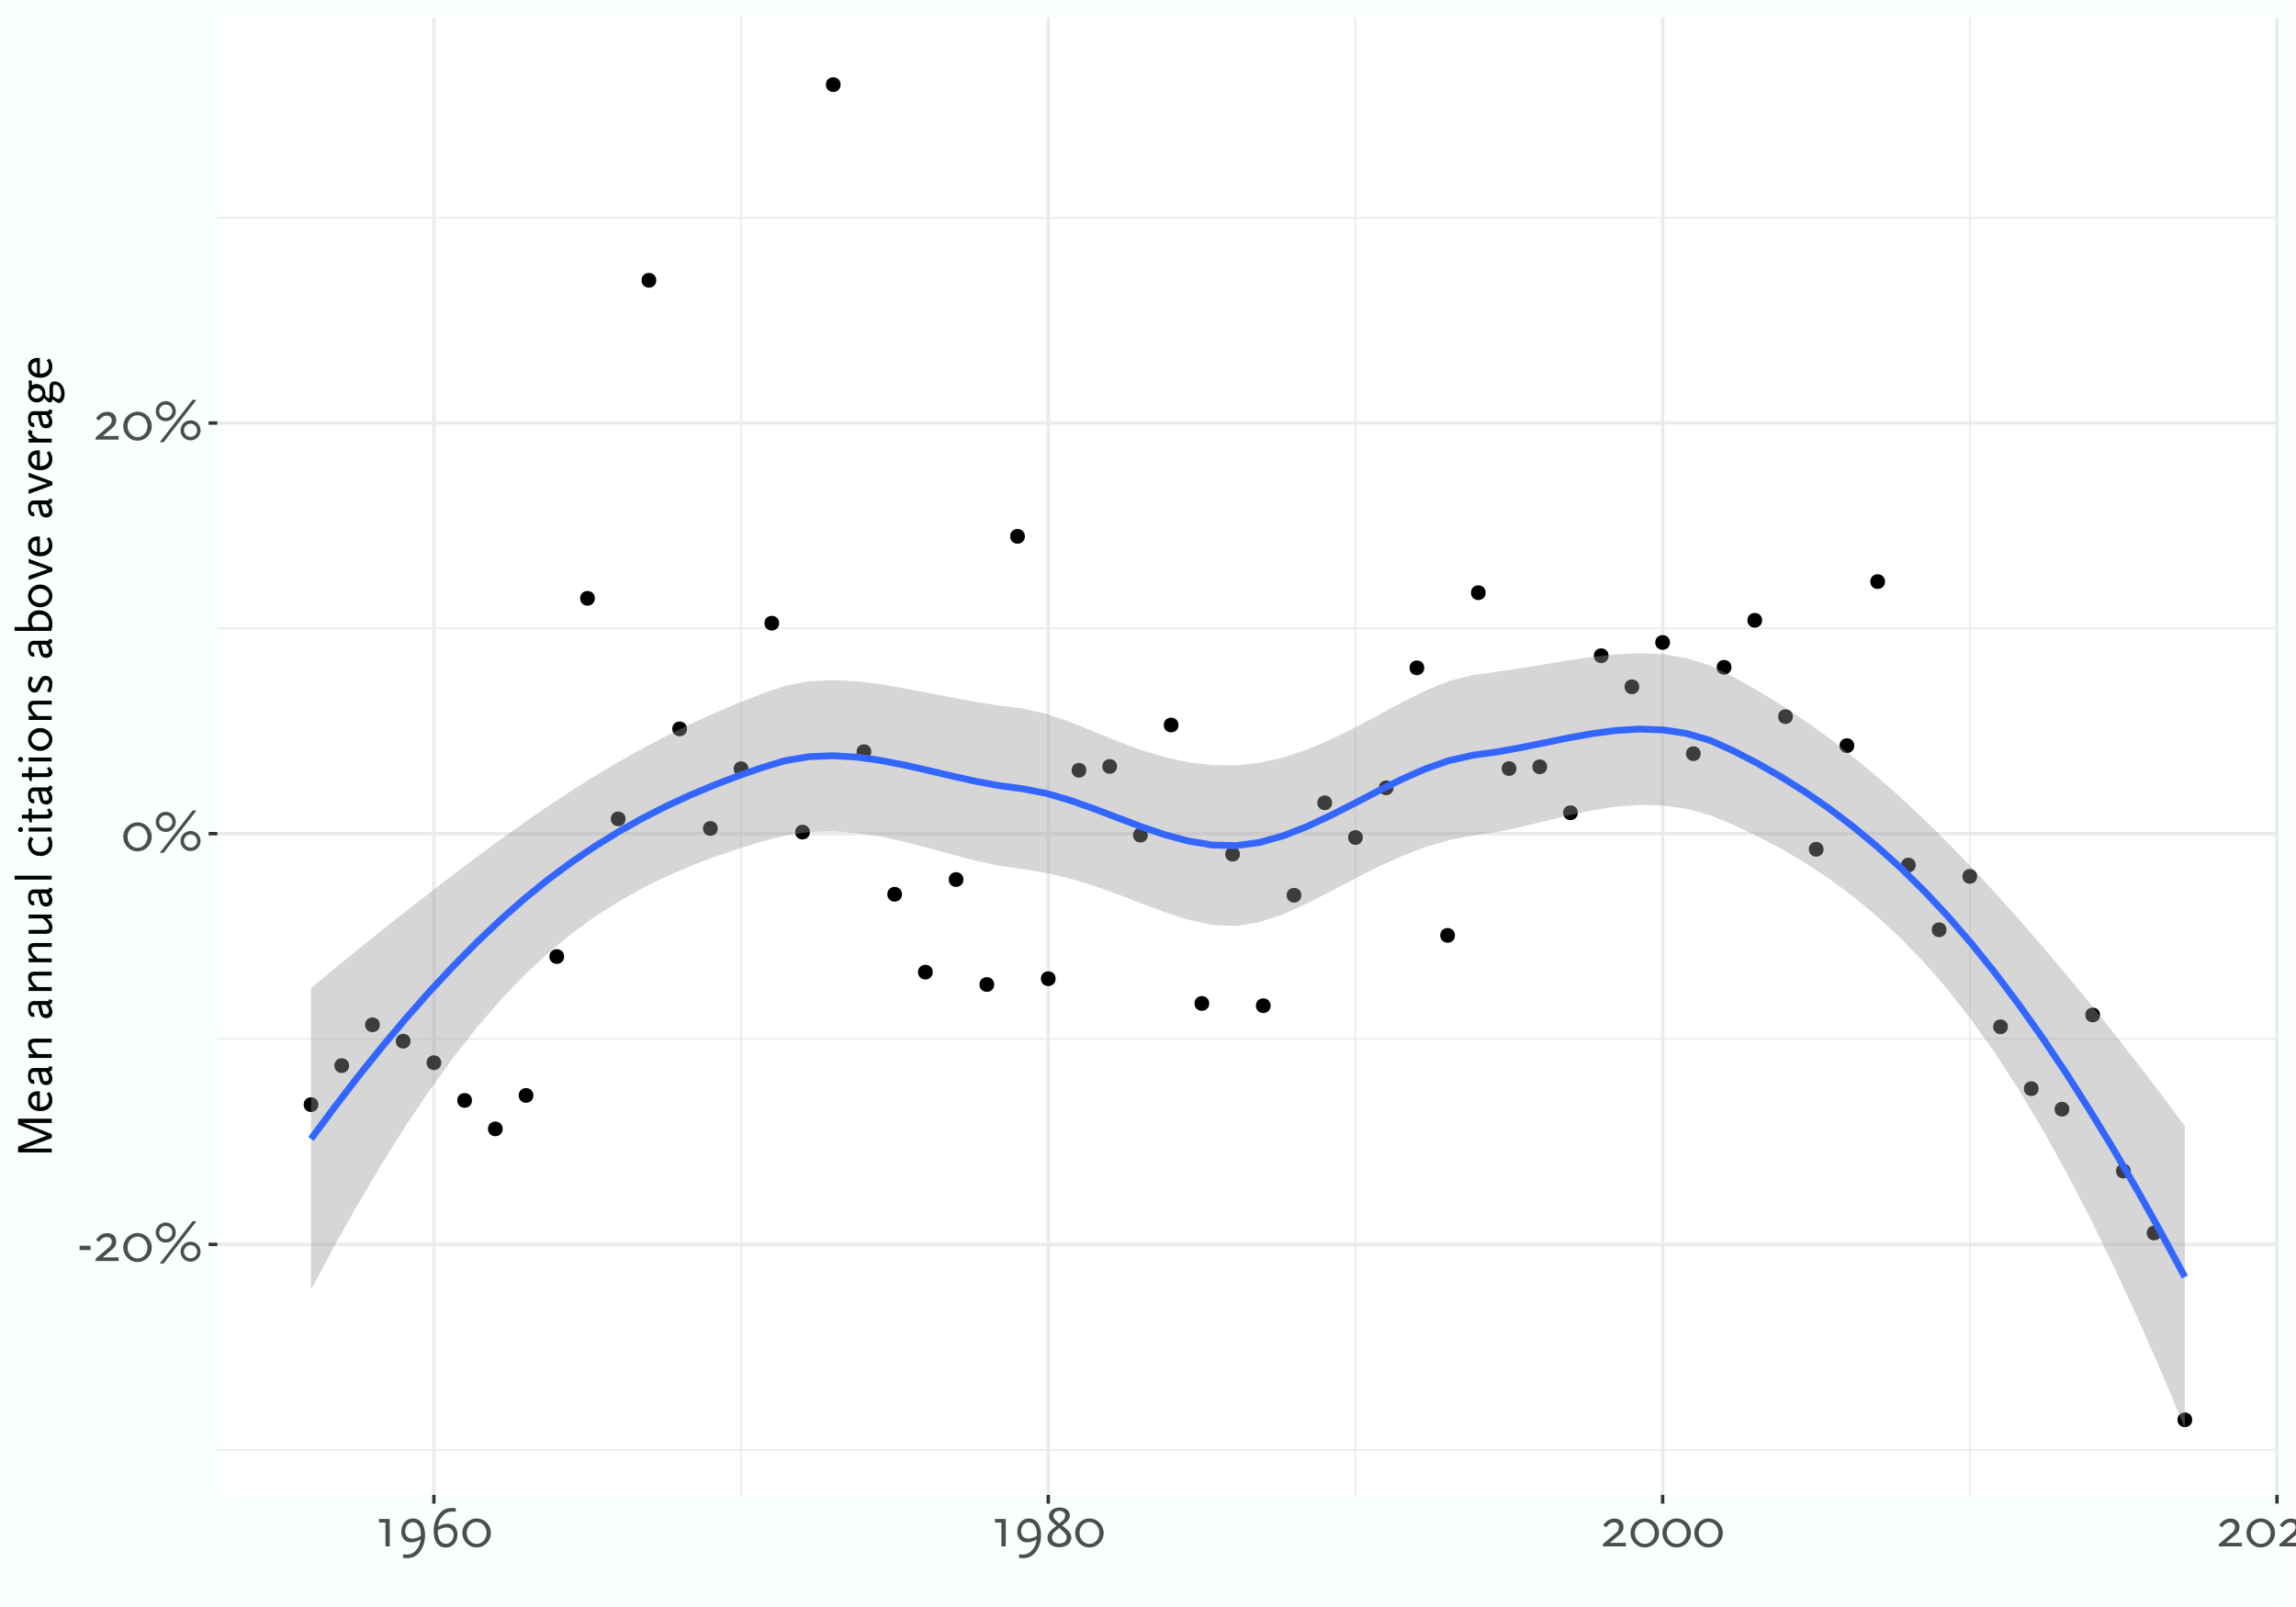 <?xml version="1.0" encoding="UTF-8"?>
<svg xmlns="http://www.w3.org/2000/svg" xmlns:xlink="http://www.w3.org/1999/xlink" width="720" height="504" viewBox="0 0 720 504">
<defs>
<g>
<g id="glyph-0-0">
<path d="M 1.547 0 L 8.266 0 L 8.266 -11.875 L 1.547 -11.875 Z M 2.578 -1.031 L 2.578 -10.859 L 7.234 -10.859 L 7.234 -1.031 Z M 2.578 -1.031 "/>
</g>
<g id="glyph-0-1">
<path d="M 4.188 -3.422 L 4.188 -4.781 L 0.75 -4.781 L 0.75 -3.422 Z M 4.188 -3.422 "/>
</g>
<g id="glyph-0-2">
<path d="M 7.984 0 L 7.984 -1.141 L 3 -1.141 L 5.328 -3.078 C 6.5 -4.062 6.797 -4.406 7.016 -4.953 C 7.156 -5.297 7.234 -5.688 7.234 -6.109 C 7.234 -7.703 6.141 -8.734 4.391 -8.734 C 3.547 -8.734 2.734 -8.453 2.156 -8.016 C 1.75 -7.688 1.672 -7.609 0.859 -6.672 L 1.781 -6 C 2.625 -6.906 2.688 -6.953 3.062 -7.203 C 3.359 -7.391 3.828 -7.531 4.25 -7.531 C 5.188 -7.531 5.828 -6.938 5.828 -6.047 C 5.828 -5.422 5.531 -4.812 4.938 -4.297 L 0.75 -0.688 L 0.75 0 Z M 7.984 0 "/>
</g>
<g id="glyph-0-3">
<path d="M 9.375 -4.219 C 9.375 -6.734 7.375 -8.766 4.906 -8.766 C 2.438 -8.766 0.438 -6.734 0.438 -4.219 C 0.438 -1.703 2.438 0.328 4.906 0.328 C 7.375 0.328 9.375 -1.703 9.375 -4.219 Z M 8.031 -4.219 C 8.031 -2.328 6.625 -0.781 4.906 -0.781 C 3.188 -0.781 1.781 -2.328 1.781 -4.219 C 1.781 -6.125 3.188 -7.656 4.906 -7.656 C 6.625 -7.656 8.031 -6.125 8.031 -4.219 Z M 8.031 -4.219 "/>
</g>
<g id="glyph-0-4">
<path d="M 6.906 -8.906 C 6.906 -10.656 5.516 -12.078 3.766 -12.078 C 2.031 -12.078 0.609 -10.656 0.609 -8.906 C 0.609 -7.156 2.031 -5.766 3.766 -5.766 C 5.516 -5.766 6.906 -7.156 6.906 -8.906 Z M 14.688 -2.922 C 14.688 -4.656 13.266 -6.062 11.531 -6.062 C 9.797 -6.062 8.391 -4.656 8.391 -2.922 C 8.391 -1.188 9.797 0.234 11.531 0.234 C 13.266 0.234 14.688 -1.188 14.688 -2.922 Z M 13.391 -12.453 L 12.156 -12.453 L 1.859 0.797 L 3.094 0.797 Z M 5.828 -8.906 C 5.828 -7.766 4.906 -6.844 3.766 -6.844 C 2.625 -6.844 1.703 -7.766 1.703 -8.906 C 1.703 -10.047 2.625 -10.984 3.766 -10.984 C 4.906 -10.984 5.828 -10.047 5.828 -8.906 Z M 13.594 -2.922 C 13.594 -1.781 12.672 -0.859 11.531 -0.859 C 10.391 -0.859 9.469 -1.781 9.469 -2.922 C 9.469 -4.062 10.391 -4.984 11.531 -4.984 C 12.672 -4.984 13.594 -4.062 13.594 -2.922 Z M 13.594 -2.922 "/>
</g>
<g id="glyph-0-5">
<path d="M 4.656 0 L 4.656 -8.609 L 1.281 -8.609 L 1.281 -7.469 L 3.312 -7.469 L 3.312 0 Z M 4.656 0 "/>
</g>
<g id="glyph-0-6">
<path d="M 8.734 -3.578 C 8.734 -6.797 7.297 -8.766 4.906 -8.766 C 2.828 -8.766 1.281 -7 1.281 -4.594 C 1.281 -2.625 2.531 -1.266 4.344 -1.266 C 4.969 -1.266 5.672 -1.406 6.375 -1.688 C 6.609 -1.781 6.766 -1.859 7.391 -2.156 C 7.094 -0.516 6.828 0.109 6.047 1.047 C 5.484 1.688 4.875 2.156 4.25 2.359 C 3.875 2.484 3.328 2.562 2.766 2.562 C 2.453 2.562 2.266 2.531 1.844 2.484 L 1.844 3.625 C 2.406 3.672 2.625 3.688 2.984 3.688 C 4.734 3.688 6 3.094 7.016 1.797 C 8.141 0.375 8.734 -1.469 8.734 -3.578 Z M 7.422 -4 C 7.422 -3.812 7.422 -3.656 7.391 -3.281 C 6.656 -2.891 6.281 -2.734 5.688 -2.594 C 5.297 -2.484 4.875 -2.438 4.625 -2.438 C 3.359 -2.438 2.484 -3.406 2.484 -4.734 C 2.484 -6.344 3.531 -7.562 4.875 -7.562 C 6.406 -7.562 7.422 -6.141 7.422 -4 Z M 7.422 -4 "/>
</g>
<g id="glyph-0-7">
<path d="M 8.891 -3.781 C 8.891 -5.734 7.656 -7.109 5.828 -7.109 C 5.203 -7.109 4.516 -6.984 3.797 -6.703 C 3.562 -6.609 3.422 -6.531 2.766 -6.234 C 3.094 -7.844 3.359 -8.484 4.141 -9.406 C 4.688 -10.062 5.312 -10.531 5.938 -10.75 C 6.297 -10.859 6.844 -10.922 7.391 -10.922 C 7.719 -10.922 7.906 -10.922 8.359 -10.875 L 8.359 -11.984 C 7.781 -12.047 7.547 -12.062 7.188 -12.062 C 5.438 -12.062 4.188 -11.484 3.172 -10.188 C 2.031 -8.75 1.438 -6.891 1.438 -4.781 C 1.438 -1.578 2.891 0.375 5.25 0.375 C 7.359 0.375 8.891 -1.391 8.891 -3.781 Z M 7.703 -3.641 C 7.703 -2.047 6.656 -0.828 5.297 -0.828 C 3.781 -0.828 2.75 -2.25 2.75 -4.375 C 2.75 -4.547 2.75 -4.719 2.766 -5.094 C 3.531 -5.469 3.891 -5.609 4.5 -5.781 C 4.875 -5.875 5.312 -5.938 5.562 -5.938 C 6.797 -5.938 7.703 -4.969 7.703 -3.641 Z M 7.703 -3.641 "/>
</g>
<g id="glyph-0-8">
<path d="M 8.219 -2.688 C 8.219 -3.531 8.062 -3.984 7.469 -4.688 C 7.25 -4.953 7.031 -5.172 6.859 -5.312 L 5.375 -6.562 L 6.625 -7.578 C 7.375 -8.188 7.766 -8.906 7.766 -9.719 C 7.766 -11.203 6.469 -12.203 4.594 -12.203 C 2.594 -12.203 1.219 -11.094 1.219 -9.453 C 1.219 -8.656 1.5 -8.219 2.406 -7.438 L 3.578 -6.438 L 2.297 -5.453 C 1.875 -5.125 1.281 -4.406 1.047 -3.953 C 0.859 -3.594 0.75 -3.156 0.75 -2.656 C 0.75 -0.922 2.219 0.266 4.359 0.266 C 6.641 0.266 8.219 -0.953 8.219 -2.688 Z M 6.781 -2.812 C 6.781 -1.641 5.891 -0.922 4.406 -0.922 C 2.984 -0.922 2.172 -1.609 2.172 -2.812 C 2.172 -3.562 2.562 -4.234 3.344 -4.859 L 4.484 -5.781 L 5.609 -4.75 C 6.469 -4 6.781 -3.453 6.781 -2.812 Z M 6.312 -9.719 C 6.312 -9.125 6 -8.484 5.469 -8.047 L 4.484 -7.234 L 3.516 -8.047 C 2.922 -8.547 2.625 -9.047 2.625 -9.578 C 2.625 -10.469 3.391 -11.141 4.453 -11.141 C 5.594 -11.141 6.312 -10.578 6.312 -9.719 Z M 6.312 -9.719 "/>
</g>
<g id="glyph-1-0">
<path d="M 0 -1.375 L 0 -7.344 L -10.562 -7.344 L -10.562 -1.375 Z M -0.906 -2.281 L -9.641 -2.281 L -9.641 -6.438 L -0.906 -6.438 Z M -0.906 -2.281 "/>
</g>
<g id="glyph-1-1">
<path d="M 0 -12.297 L -10.562 -12.297 L -10.562 -10.5 L -2.109 -7.172 C -1.828 -7.062 -1.734 -7.047 -1.312 -6.969 C -1.578 -6.922 -1.703 -6.922 -2.109 -6.766 L -10.562 -3.547 L -10.562 -1.75 L 0 -1.75 L 0 -2.938 L -9.156 -2.938 C -8.5 -3.078 -8.344 -3.141 -7.75 -3.359 L 0 -6.266 L 0 -7.469 L -7.953 -10.594 C -8.531 -10.812 -8.703 -10.875 -9.25 -10.984 L 0 -10.984 Z M 0 -12.297 "/>
</g>
<g id="glyph-1-2">
<path d="M -3.734 -6.906 L -4.438 -6.906 C -6.234 -6.906 -7.438 -5.812 -7.438 -4.109 C -7.438 -2.047 -5.922 -0.688 -3.609 -0.688 C -1.328 -0.688 0.203 -2.047 0.203 -4.062 C 0.203 -5.016 0 -5.609 -0.672 -6.688 L -1.609 -6.203 C -1.078 -5.422 -0.891 -4.953 -0.891 -4.312 C -0.891 -2.844 -1.969 -1.953 -3.734 -1.953 Z M -4.625 -5.594 L -4.625 -2.047 C -5.75 -2.312 -6.359 -3.031 -6.359 -4.031 C -6.359 -5.031 -5.75 -5.578 -4.625 -5.594 Z M -4.625 -5.594 "/>
</g>
<g id="glyph-1-3">
<path d="M -0.797 -6.797 C -0.859 -6.438 -0.984 -6.234 -1.188 -6.203 L -5.625 -6.203 C -6.75 -6.203 -7.438 -5.297 -7.438 -3.844 C -7.438 -2.281 -6.781 -1.234 -5.828 -1.234 C -5.641 -1.234 -5.562 -1.25 -5.375 -1.359 L -5.625 -2.578 C -5.766 -2.531 -5.828 -2.516 -5.906 -2.516 C -6.312 -2.516 -6.531 -2.859 -6.531 -3.609 C -6.531 -4.547 -6.219 -4.984 -5.625 -4.984 L -4.312 -4.984 L -3.734 -2.484 C -3.469 -1.422 -2.766 -0.859 -1.719 -0.859 C -0.562 -0.859 0.188 -1.625 0.188 -2.797 C 0.188 -3.312 0.031 -3.891 -0.219 -4.344 C -0.359 -4.578 -0.484 -4.734 -0.797 -5.109 C -0.109 -5.172 0.141 -5.516 0.203 -6.516 Z M -1.812 -4.984 C -1.062 -3.953 -0.875 -3.578 -0.875 -3.047 C -0.875 -2.453 -1.25 -2.062 -1.828 -2.062 C -2.109 -2.062 -2.266 -2.094 -2.609 -2.266 L -3.312 -4.984 Z M -1.812 -4.984 "/>
</g>
<g id="glyph-1-4">
<path d="M 0 -7.406 L -5.422 -7.406 C -6.781 -7.406 -7.438 -6.781 -7.438 -5.5 C -7.438 -4.828 -7.188 -4.109 -6.719 -3.562 C -6.438 -3.219 -6.281 -3.078 -5.734 -2.578 L -7.25 -2.578 L -7.25 -1.375 L 0 -1.375 L 0 -2.578 L -4.438 -2.578 C -5.828 -3.844 -6.375 -4.625 -6.375 -5.359 C -6.375 -5.703 -6.219 -5.984 -5.984 -6.094 C -5.781 -6.172 -5.609 -6.203 -5.141 -6.203 L 0 -6.203 Z M 0 -7.406 "/>
</g>
<g id="glyph-1-5">
</g>
<g id="glyph-1-6">
<path d="M 0 -7.344 L -7.25 -7.344 L -7.25 -6.125 L -2.812 -6.125 C -1.656 -5.297 -0.844 -4.141 -0.844 -3.375 C -0.844 -2.766 -1.219 -2.516 -2.109 -2.516 L -7.25 -2.516 L -7.25 -1.312 L -1.812 -1.312 C -0.484 -1.312 0.219 -1.984 0.219 -3.25 C 0.219 -4.344 -0.344 -5.281 -1.5 -6.125 L 0 -6.125 Z M 0 -7.344 "/>
</g>
<g id="glyph-1-7">
<path d="M 0 -2.516 L -11.656 -2.516 L -11.656 -1.312 L 0 -1.312 Z M 0 -2.516 "/>
</g>
<g id="glyph-1-8">
<path d="M -0.562 -6.891 L -1.5 -6.266 C -1.062 -5.688 -0.891 -5.234 -0.891 -4.531 C -0.891 -2.969 -1.938 -2 -3.594 -2 C -5.234 -2 -6.359 -2.969 -6.359 -4.438 C -6.359 -5.094 -6.188 -5.5 -5.734 -6.062 L -6.703 -6.75 C -7.062 -6.25 -7.172 -6.031 -7.297 -5.547 C -7.391 -5.203 -7.438 -4.844 -7.438 -4.484 C -7.438 -2.25 -5.828 -0.688 -3.531 -0.688 C -1.312 -0.688 0.203 -2.188 0.203 -4.406 C 0.203 -5.125 0.031 -5.828 -0.281 -6.422 C -0.344 -6.531 -0.438 -6.688 -0.562 -6.891 Z M -0.562 -6.891 "/>
</g>
<g id="glyph-1-9">
<path d="M 0 -2.578 L -7.25 -2.578 L -7.25 -1.375 L 0 -1.375 Z M -9.781 -2.766 C -10.203 -2.766 -10.562 -2.422 -10.562 -1.984 C -10.562 -1.547 -10.203 -1.203 -9.781 -1.203 C -9.344 -1.203 -8.984 -1.547 -8.984 -1.984 C -8.984 -2.422 -9.344 -2.766 -9.781 -2.766 Z M -9.781 -2.766 "/>
</g>
<g id="glyph-1-10">
<path d="M -0.703 -4.672 L -1.5 -4.172 C -1.125 -3.656 -0.984 -3.422 -0.984 -3.125 C -0.984 -2.859 -1.109 -2.734 -1.312 -2.703 C -1.438 -2.688 -2.047 -2.656 -2.109 -2.656 L -6.234 -2.656 L -6.234 -4.578 L -7.25 -4.578 L -7.25 -2.656 L -9.359 -2.656 L -9.359 -1.453 L -7.25 -1.453 L -6.938 -0.234 L -6.234 -0.234 L -6.234 -1.453 L -1.406 -1.453 C -0.453 -1.453 0.203 -2.016 0.203 -2.844 C 0.203 -3.422 0 -3.828 -0.703 -4.672 Z M -0.703 -4.672 "/>
</g>
<g id="glyph-1-11">
<path d="M -3.609 -7.844 C -5.719 -7.844 -7.438 -6.219 -7.438 -4.266 C -7.438 -2.297 -5.719 -0.688 -3.609 -0.688 C -1.531 -0.688 0.203 -2.297 0.203 -4.266 C 0.203 -6.219 -1.531 -7.844 -3.609 -7.844 Z M -3.609 -6.531 C -2.078 -6.531 -0.859 -5.531 -0.859 -4.266 C -0.859 -2.984 -2.078 -2 -3.609 -2 C -5.156 -2 -6.375 -2.984 -6.375 -4.266 C -6.375 -5.531 -5.156 -6.531 -3.609 -6.531 Z M -3.609 -6.531 "/>
</g>
<g id="glyph-1-12">
<path d="M -1.875 -6.188 C -3.016 -6.188 -3.5 -5.766 -4.141 -4.219 C -4.688 -2.906 -4.797 -2.719 -5.094 -2.438 C -5.203 -2.312 -5.359 -2.25 -5.531 -2.25 C -6.078 -2.25 -6.453 -2.781 -6.453 -3.594 C -6.453 -3.875 -6.406 -4.141 -6.312 -4.438 C -6.219 -4.797 -6.125 -5.016 -5.844 -5.469 L -6.812 -6.062 C -7.156 -5.453 -7.266 -5.203 -7.359 -4.656 C -7.422 -4.359 -7.438 -4.031 -7.438 -3.734 C -7.438 -2.031 -6.656 -0.969 -5.391 -0.969 C -4.516 -0.969 -4.016 -1.453 -3.422 -2.859 C -2.891 -4.156 -2.688 -4.5 -2.266 -4.781 C -2.156 -4.859 -1.953 -4.922 -1.781 -4.922 C -1.219 -4.922 -0.812 -4.391 -0.812 -3.641 C -0.812 -3.203 -0.922 -2.531 -1.312 -1.812 L -1.5 -1.438 L -0.5 -0.938 C -0.125 -1.656 -0.016 -1.969 0.109 -2.656 C 0.172 -3.031 0.203 -3.359 0.203 -3.656 C 0.203 -5.25 -0.578 -6.188 -1.875 -6.188 Z M -1.875 -6.188 "/>
</g>
<g id="glyph-1-13">
<path d="M -3.953 -7.75 C -6.047 -7.75 -7.438 -6.531 -7.438 -4.703 C -7.438 -4.25 -7.375 -3.719 -7.281 -3.344 C -7.203 -3.062 -7.141 -2.891 -6.938 -2.516 L -11.656 -2.516 L -11.656 -1.312 L -0.203 -1.312 C -0.062 -1.609 0 -1.844 0.047 -2.047 C 0.109 -2.344 0.203 -3.094 0.203 -3.5 C 0.203 -6.078 -1.422 -7.75 -3.953 -7.75 Z M -3.906 -6.438 C -2.688 -6.438 -2.031 -6.141 -1.453 -5.344 C -1.219 -5.016 -1.031 -4.609 -0.938 -4.188 C -0.891 -3.984 -0.875 -3.781 -0.875 -3.562 C -0.875 -3.141 -0.938 -2.844 -1.109 -2.516 L -5.734 -2.516 C -6.125 -3.109 -6.297 -3.625 -6.297 -4.297 C -6.297 -5.641 -5.406 -6.438 -3.906 -6.438 Z M -3.906 -6.438 "/>
</g>
<g id="glyph-1-14">
<path d="M -7.25 -6.906 L -7.25 -5.594 L -1.359 -3.625 L -1.094 -3.609 L -1.375 -3.578 L -7.25 -1.578 L -7.25 -0.266 L 0.203 -2.984 L 0.203 -4.094 Z M -7.25 -6.906 "/>
</g>
<g id="glyph-1-15">
<path d="M -6.938 -5.391 C -7.266 -5.078 -7.438 -4.734 -7.438 -4.469 C -7.438 -3.922 -7.094 -3.469 -5.938 -2.578 L -7.25 -2.578 L -7.25 -1.375 L 0 -1.375 L 0 -2.578 L -4.312 -2.578 C -5.562 -3.266 -6.219 -3.844 -6.219 -4.281 C -6.219 -4.438 -6.141 -4.562 -5.938 -4.797 Z M -6.938 -5.391 "/>
</g>
<g id="glyph-1-16">
<path d="M -6.234 -7.812 L -7.25 -7.812 L -7.141 -6.5 L -7.141 -5.391 C -7.375 -4.688 -7.438 -4.391 -7.438 -3.859 C -7.438 -2.156 -6.297 -0.953 -4.672 -0.953 C -3.656 -0.953 -2.859 -1.438 -2.375 -2.359 C -1.562 -1.375 -1.031 -0.922 -0.562 -0.922 C -0.141 -0.922 0.094 -1.234 0.297 -1.969 C 0.875 -1.422 1.156 -1.219 1.547 -1.016 C 1.844 -0.859 2.094 -0.781 2.297 -0.781 C 3.25 -0.781 4.047 -2.094 4.047 -3.609 C 4.047 -5.797 2.688 -7.531 0.984 -7.531 C -0.172 -7.531 -0.703 -6.922 -0.703 -5.578 L -0.703 -2.875 C -0.703 -2.438 -0.766 -2.266 -0.953 -2.266 C -1.172 -2.266 -1.484 -2.547 -2.047 -3.219 C -2.047 -3.328 -2.031 -3.406 -2.031 -3.453 C -2.016 -3.656 -2 -3.812 -2 -3.906 C -2 -5.422 -3.266 -6.719 -4.734 -6.719 C -5.328 -6.719 -5.812 -6.578 -6.234 -6.281 Z M 1.141 -6.531 C 2.109 -6.531 2.969 -5.203 2.969 -3.734 C 2.969 -2.75 2.594 -2.031 2.047 -2.031 C 1.781 -2.031 1.484 -2.172 0.766 -2.641 L 0.406 -2.875 L 0.406 -5.578 C 0.406 -6.219 0.641 -6.531 1.141 -6.531 Z M -4.719 -5.406 C -3.703 -5.406 -2.906 -4.703 -2.906 -3.797 C -2.906 -2.891 -3.734 -2.172 -4.719 -2.172 C -5.719 -2.172 -6.531 -2.891 -6.531 -3.781 C -6.531 -4.688 -5.734 -5.406 -4.719 -5.406 Z M -4.719 -5.406 "/>
</g>
</g>
<clipPath id="clip-0">
<path clip-rule="nonzero" d="M 68.152 5.48 L 714.523 5.48 L 714.523 468.852 L 68.152 468.852 Z M 68.152 5.48 "/>
</clipPath>
<clipPath id="clip-1">
<path clip-rule="nonzero" d="M 68.152 454 L 714.523 454 L 714.523 455 L 68.152 455 Z M 68.152 454 "/>
</clipPath>
<clipPath id="clip-2">
<path clip-rule="nonzero" d="M 68.152 325 L 714.523 325 L 714.523 327 L 68.152 327 Z M 68.152 325 "/>
</clipPath>
<clipPath id="clip-3">
<path clip-rule="nonzero" d="M 68.152 196 L 714.523 196 L 714.523 198 L 68.152 198 Z M 68.152 196 "/>
</clipPath>
<clipPath id="clip-4">
<path clip-rule="nonzero" d="M 68.152 68 L 714.523 68 L 714.523 69 L 68.152 69 Z M 68.152 68 "/>
</clipPath>
<clipPath id="clip-5">
<path clip-rule="nonzero" d="M 232 5.48 L 233 5.48 L 233 468.852 L 232 468.852 Z M 232 5.48 "/>
</clipPath>
<clipPath id="clip-6">
<path clip-rule="nonzero" d="M 424 5.48 L 426 5.48 L 426 468.852 L 424 468.852 Z M 424 5.48 "/>
</clipPath>
<clipPath id="clip-7">
<path clip-rule="nonzero" d="M 617 5.48 L 618 5.48 L 618 468.852 L 617 468.852 Z M 617 5.48 "/>
</clipPath>
<clipPath id="clip-8">
<path clip-rule="nonzero" d="M 68.152 389 L 714.523 389 L 714.523 391 L 68.152 391 Z M 68.152 389 "/>
</clipPath>
<clipPath id="clip-9">
<path clip-rule="nonzero" d="M 68.152 260 L 714.523 260 L 714.523 263 L 68.152 263 Z M 68.152 260 "/>
</clipPath>
<clipPath id="clip-10">
<path clip-rule="nonzero" d="M 68.152 132 L 714.523 132 L 714.523 134 L 68.152 134 Z M 68.152 132 "/>
</clipPath>
<clipPath id="clip-11">
<path clip-rule="nonzero" d="M 135 5.48 L 137 5.48 L 137 468.852 L 135 468.852 Z M 135 5.48 "/>
</clipPath>
<clipPath id="clip-12">
<path clip-rule="nonzero" d="M 328 5.48 L 330 5.48 L 330 468.852 L 328 468.852 Z M 328 5.48 "/>
</clipPath>
<clipPath id="clip-13">
<path clip-rule="nonzero" d="M 520 5.48 L 522 5.48 L 522 468.852 L 520 468.852 Z M 520 5.48 "/>
</clipPath>
<clipPath id="clip-14">
<path clip-rule="nonzero" d="M 713 5.48 L 714.523 5.48 L 714.523 468.852 L 713 468.852 Z M 713 5.48 "/>
</clipPath>
</defs>
<rect x="-72" y="-50.4" width="864" height="604.8" fill="rgb(100%, 100%, 100%)" fill-opacity="1"/>
<rect x="-72" y="-50.4" width="864" height="604.8" fill="rgb(97.647%, 100%, 100%)" fill-opacity="1"/>
<path fill="none" stroke-width="1.067" stroke-linecap="round" stroke-linejoin="round" stroke="rgb(100%, 100%, 100%)" stroke-opacity="1" stroke-miterlimit="10" d="M 0 504 L 720 504 L 720 0 L 0 0 Z M 0 504 "/>
<g clip-path="url(#clip-0)">
<path fill-rule="nonzero" fill="rgb(100%, 100%, 100%)" fill-opacity="1" d="M 68.152 468.848 L 714.523 468.848 L 714.523 5.477 L 68.152 5.477 Z M 68.152 468.848 "/>
</g>
<g clip-path="url(#clip-1)">
<path fill="none" stroke-width="0.533" stroke-linecap="butt" stroke-linejoin="round" stroke="rgb(92.157%, 92.157%, 92.157%)" stroke-opacity="1" stroke-miterlimit="10" d="M 68.152 454.672 L 714.52 454.672 "/>
</g>
<g clip-path="url(#clip-2)">
<path fill="none" stroke-width="0.533" stroke-linecap="butt" stroke-linejoin="round" stroke="rgb(92.157%, 92.157%, 92.157%)" stroke-opacity="1" stroke-miterlimit="10" d="M 68.152 325.871 L 714.52 325.871 "/>
</g>
<g clip-path="url(#clip-3)">
<path fill="none" stroke-width="0.533" stroke-linecap="butt" stroke-linejoin="round" stroke="rgb(92.157%, 92.157%, 92.157%)" stroke-opacity="1" stroke-miterlimit="10" d="M 68.152 197.07 L 714.52 197.07 "/>
</g>
<g clip-path="url(#clip-4)">
<path fill="none" stroke-width="0.533" stroke-linecap="butt" stroke-linejoin="round" stroke="rgb(92.157%, 92.157%, 92.157%)" stroke-opacity="1" stroke-miterlimit="10" d="M 68.152 68.266 L 714.52 68.266 "/>
</g>
<g clip-path="url(#clip-5)">
<path fill="none" stroke-width="0.533" stroke-linecap="butt" stroke-linejoin="round" stroke="rgb(92.157%, 92.157%, 92.157%)" stroke-opacity="1" stroke-miterlimit="10" d="M 232.391 468.848 L 232.391 5.48 "/>
</g>
<g clip-path="url(#clip-6)">
<path fill="none" stroke-width="0.533" stroke-linecap="butt" stroke-linejoin="round" stroke="rgb(92.157%, 92.157%, 92.157%)" stroke-opacity="1" stroke-miterlimit="10" d="M 425.051 468.848 L 425.051 5.48 "/>
</g>
<g clip-path="url(#clip-7)">
<path fill="none" stroke-width="0.533" stroke-linecap="butt" stroke-linejoin="round" stroke="rgb(92.157%, 92.157%, 92.157%)" stroke-opacity="1" stroke-miterlimit="10" d="M 617.711 468.848 L 617.711 5.48 "/>
</g>
<g clip-path="url(#clip-8)">
<path fill="none" stroke-width="1.067" stroke-linecap="butt" stroke-linejoin="round" stroke="rgb(92.157%, 92.157%, 92.157%)" stroke-opacity="1" stroke-miterlimit="10" d="M 68.152 390.27 L 714.52 390.27 "/>
</g>
<g clip-path="url(#clip-9)">
<path fill="none" stroke-width="1.067" stroke-linecap="butt" stroke-linejoin="round" stroke="rgb(92.157%, 92.157%, 92.157%)" stroke-opacity="1" stroke-miterlimit="10" d="M 68.152 261.469 L 714.52 261.469 "/>
</g>
<g clip-path="url(#clip-10)">
<path fill="none" stroke-width="1.067" stroke-linecap="butt" stroke-linejoin="round" stroke="rgb(92.157%, 92.157%, 92.157%)" stroke-opacity="1" stroke-miterlimit="10" d="M 68.152 132.668 L 714.52 132.668 "/>
</g>
<g clip-path="url(#clip-11)">
<path fill="none" stroke-width="1.067" stroke-linecap="butt" stroke-linejoin="round" stroke="rgb(92.157%, 92.157%, 92.157%)" stroke-opacity="1" stroke-miterlimit="10" d="M 136.062 468.848 L 136.062 5.48 "/>
</g>
<g clip-path="url(#clip-12)">
<path fill="none" stroke-width="1.067" stroke-linecap="butt" stroke-linejoin="round" stroke="rgb(92.157%, 92.157%, 92.157%)" stroke-opacity="1" stroke-miterlimit="10" d="M 328.723 468.848 L 328.723 5.48 "/>
</g>
<g clip-path="url(#clip-13)">
<path fill="none" stroke-width="1.067" stroke-linecap="butt" stroke-linejoin="round" stroke="rgb(92.157%, 92.157%, 92.157%)" stroke-opacity="1" stroke-miterlimit="10" d="M 521.379 468.848 L 521.379 5.48 "/>
</g>
<g clip-path="url(#clip-14)">
<path fill="none" stroke-width="1.067" stroke-linecap="butt" stroke-linejoin="round" stroke="rgb(92.157%, 92.157%, 92.157%)" stroke-opacity="1" stroke-miterlimit="10" d="M 714.039 468.848 L 714.039 5.48 "/>
</g>
<path fill-rule="nonzero" fill="rgb(0%, 0%, 0%)" fill-opacity="1" stroke-width="0.709" stroke-linecap="round" stroke-linejoin="round" stroke="rgb(0%, 0%, 0%)" stroke-opacity="1" stroke-miterlimit="10" d="M 99.484 346.445 C 99.484 349.051 95.578 349.051 95.578 346.445 C 95.578 343.836 99.484 343.836 99.484 346.445 "/>
<path fill-rule="nonzero" fill="rgb(0%, 0%, 0%)" fill-opacity="1" stroke-width="0.709" stroke-linecap="round" stroke-linejoin="round" stroke="rgb(0%, 0%, 0%)" stroke-opacity="1" stroke-miterlimit="10" d="M 109.117 334.207 C 109.117 336.812 105.211 336.812 105.211 334.207 C 105.211 331.598 109.117 331.598 109.117 334.207 "/>
<path fill-rule="nonzero" fill="rgb(0%, 0%, 0%)" fill-opacity="1" stroke-width="0.709" stroke-linecap="round" stroke-linejoin="round" stroke="rgb(0%, 0%, 0%)" stroke-opacity="1" stroke-miterlimit="10" d="M 118.75 321.406 C 118.75 324.016 114.844 324.016 114.844 321.406 C 114.844 318.801 118.75 318.801 118.75 321.406 "/>
<path fill-rule="nonzero" fill="rgb(0%, 0%, 0%)" fill-opacity="1" stroke-width="0.709" stroke-linecap="round" stroke-linejoin="round" stroke="rgb(0%, 0%, 0%)" stroke-opacity="1" stroke-miterlimit="10" d="M 128.383 326.539 C 128.383 329.145 124.477 329.145 124.477 326.539 C 124.477 323.934 128.383 323.934 128.383 326.539 "/>
<path fill-rule="nonzero" fill="rgb(0%, 0%, 0%)" fill-opacity="1" stroke-width="0.709" stroke-linecap="round" stroke-linejoin="round" stroke="rgb(0%, 0%, 0%)" stroke-opacity="1" stroke-miterlimit="10" d="M 138.02 333.293 C 138.02 335.898 134.109 335.898 134.109 333.293 C 134.109 330.688 138.02 330.688 138.02 333.293 "/>
<path fill-rule="nonzero" fill="rgb(0%, 0%, 0%)" fill-opacity="1" stroke-width="0.709" stroke-linecap="round" stroke-linejoin="round" stroke="rgb(0%, 0%, 0%)" stroke-opacity="1" stroke-miterlimit="10" d="M 147.652 345.121 C 147.652 347.727 143.742 347.727 143.742 345.121 C 143.742 342.516 147.652 342.516 147.652 345.121 "/>
<path fill-rule="nonzero" fill="rgb(0%, 0%, 0%)" fill-opacity="1" stroke-width="0.709" stroke-linecap="round" stroke-linejoin="round" stroke="rgb(0%, 0%, 0%)" stroke-opacity="1" stroke-miterlimit="10" d="M 157.285 354.047 C 157.285 356.652 153.375 356.652 153.375 354.047 C 153.375 351.441 157.285 351.441 157.285 354.047 "/>
<path fill-rule="nonzero" fill="rgb(0%, 0%, 0%)" fill-opacity="1" stroke-width="0.709" stroke-linecap="round" stroke-linejoin="round" stroke="rgb(0%, 0%, 0%)" stroke-opacity="1" stroke-miterlimit="10" d="M 166.918 343.555 C 166.918 346.16 163.008 346.16 163.008 343.555 C 163.008 340.945 166.918 340.945 166.918 343.555 "/>
<path fill-rule="nonzero" fill="rgb(0%, 0%, 0%)" fill-opacity="1" stroke-width="0.709" stroke-linecap="round" stroke-linejoin="round" stroke="rgb(0%, 0%, 0%)" stroke-opacity="1" stroke-miterlimit="10" d="M 176.551 299.996 C 176.551 302.605 172.641 302.605 172.641 299.996 C 172.641 297.391 176.551 297.391 176.551 299.996 "/>
<path fill-rule="nonzero" fill="rgb(0%, 0%, 0%)" fill-opacity="1" stroke-width="0.709" stroke-linecap="round" stroke-linejoin="round" stroke="rgb(0%, 0%, 0%)" stroke-opacity="1" stroke-miterlimit="10" d="M 186.184 187.656 C 186.184 190.262 182.273 190.262 182.273 187.656 C 182.273 185.051 186.184 185.051 186.184 187.656 "/>
<path fill-rule="nonzero" fill="rgb(0%, 0%, 0%)" fill-opacity="1" stroke-width="0.709" stroke-linecap="round" stroke-linejoin="round" stroke="rgb(0%, 0%, 0%)" stroke-opacity="1" stroke-miterlimit="10" d="M 195.816 256.824 C 195.816 259.43 191.906 259.43 191.906 256.824 C 191.906 254.219 195.816 254.219 195.816 256.824 "/>
<path fill-rule="nonzero" fill="rgb(0%, 0%, 0%)" fill-opacity="1" stroke-width="0.709" stroke-linecap="round" stroke-linejoin="round" stroke="rgb(0%, 0%, 0%)" stroke-opacity="1" stroke-miterlimit="10" d="M 205.449 87.906 C 205.449 90.512 201.539 90.512 201.539 87.906 C 201.539 85.297 205.449 85.297 205.449 87.906 "/>
<path fill-rule="nonzero" fill="rgb(0%, 0%, 0%)" fill-opacity="1" stroke-width="0.709" stroke-linecap="round" stroke-linejoin="round" stroke="rgb(0%, 0%, 0%)" stroke-opacity="1" stroke-miterlimit="10" d="M 215.082 228.598 C 215.082 231.203 211.172 231.203 211.172 228.598 C 211.172 225.988 215.082 225.988 215.082 228.598 "/>
<path fill-rule="nonzero" fill="rgb(0%, 0%, 0%)" fill-opacity="1" stroke-width="0.709" stroke-linecap="round" stroke-linejoin="round" stroke="rgb(0%, 0%, 0%)" stroke-opacity="1" stroke-miterlimit="10" d="M 224.715 259.832 C 224.715 262.438 220.805 262.438 220.805 259.832 C 220.805 257.227 224.715 257.227 224.715 259.832 "/>
<path fill-rule="nonzero" fill="rgb(0%, 0%, 0%)" fill-opacity="1" stroke-width="0.709" stroke-linecap="round" stroke-linejoin="round" stroke="rgb(0%, 0%, 0%)" stroke-opacity="1" stroke-miterlimit="10" d="M 234.348 241.102 C 234.348 243.707 230.438 243.707 230.438 241.102 C 230.438 238.496 234.348 238.496 234.348 241.102 "/>
<path fill-rule="nonzero" fill="rgb(0%, 0%, 0%)" fill-opacity="1" stroke-width="0.709" stroke-linecap="round" stroke-linejoin="round" stroke="rgb(0%, 0%, 0%)" stroke-opacity="1" stroke-miterlimit="10" d="M 243.98 195.445 C 243.98 198.055 240.07 198.055 240.07 195.445 C 240.07 192.84 243.98 192.84 243.98 195.445 "/>
<path fill-rule="nonzero" fill="rgb(0%, 0%, 0%)" fill-opacity="1" stroke-width="0.709" stroke-linecap="round" stroke-linejoin="round" stroke="rgb(0%, 0%, 0%)" stroke-opacity="1" stroke-miterlimit="10" d="M 253.613 260.969 C 253.613 263.574 249.703 263.574 249.703 260.969 C 249.703 258.359 253.613 258.359 253.613 260.969 "/>
<path fill-rule="nonzero" fill="rgb(0%, 0%, 0%)" fill-opacity="1" stroke-width="0.709" stroke-linecap="round" stroke-linejoin="round" stroke="rgb(0%, 0%, 0%)" stroke-opacity="1" stroke-miterlimit="10" d="M 263.246 26.543 C 263.246 29.148 259.336 29.148 259.336 26.543 C 259.336 23.934 263.246 23.934 263.246 26.543 "/>
<path fill-rule="nonzero" fill="rgb(0%, 0%, 0%)" fill-opacity="1" stroke-width="0.709" stroke-linecap="round" stroke-linejoin="round" stroke="rgb(0%, 0%, 0%)" stroke-opacity="1" stroke-miterlimit="10" d="M 272.879 235.746 C 272.879 238.352 268.969 238.352 268.969 235.746 C 268.969 233.141 272.879 233.141 272.879 235.746 "/>
<path fill-rule="nonzero" fill="rgb(0%, 0%, 0%)" fill-opacity="1" stroke-width="0.709" stroke-linecap="round" stroke-linejoin="round" stroke="rgb(0%, 0%, 0%)" stroke-opacity="1" stroke-miterlimit="10" d="M 282.512 280.465 C 282.512 283.07 278.602 283.07 278.602 280.465 C 278.602 277.859 282.512 277.859 282.512 280.465 "/>
<path fill-rule="nonzero" fill="rgb(0%, 0%, 0%)" fill-opacity="1" stroke-width="0.709" stroke-linecap="round" stroke-linejoin="round" stroke="rgb(0%, 0%, 0%)" stroke-opacity="1" stroke-miterlimit="10" d="M 292.145 304.887 C 292.145 307.492 288.234 307.492 288.234 304.887 C 288.234 302.277 292.145 302.277 292.145 304.887 "/>
<path fill-rule="nonzero" fill="rgb(0%, 0%, 0%)" fill-opacity="1" stroke-width="0.709" stroke-linecap="round" stroke-linejoin="round" stroke="rgb(0%, 0%, 0%)" stroke-opacity="1" stroke-miterlimit="10" d="M 301.777 275.852 C 301.777 278.457 297.867 278.457 297.867 275.852 C 297.867 273.246 301.777 273.246 301.777 275.852 "/>
<path fill-rule="nonzero" fill="rgb(0%, 0%, 0%)" fill-opacity="1" stroke-width="0.709" stroke-linecap="round" stroke-linejoin="round" stroke="rgb(0%, 0%, 0%)" stroke-opacity="1" stroke-miterlimit="10" d="M 311.41 308.762 C 311.41 311.371 307.5 311.371 307.5 308.762 C 307.5 306.156 311.41 306.156 311.41 308.762 "/>
<path fill-rule="nonzero" fill="rgb(0%, 0%, 0%)" fill-opacity="1" stroke-width="0.709" stroke-linecap="round" stroke-linejoin="round" stroke="rgb(0%, 0%, 0%)" stroke-opacity="1" stroke-miterlimit="10" d="M 321.043 168.215 C 321.043 170.82 317.133 170.82 317.133 168.215 C 317.133 165.609 321.043 165.609 321.043 168.215 "/>
<path fill-rule="nonzero" fill="rgb(0%, 0%, 0%)" fill-opacity="1" stroke-width="0.709" stroke-linecap="round" stroke-linejoin="round" stroke="rgb(0%, 0%, 0%)" stroke-opacity="1" stroke-miterlimit="10" d="M 330.676 306.945 C 330.676 309.555 326.766 309.555 326.766 306.945 C 326.766 304.34 330.676 304.34 330.676 306.945 "/>
<path fill-rule="nonzero" fill="rgb(0%, 0%, 0%)" fill-opacity="1" stroke-width="0.709" stroke-linecap="round" stroke-linejoin="round" stroke="rgb(0%, 0%, 0%)" stroke-opacity="1" stroke-miterlimit="10" d="M 340.309 241.582 C 340.309 244.188 336.398 244.188 336.398 241.582 C 336.398 238.977 340.309 238.977 340.309 241.582 "/>
<path fill-rule="nonzero" fill="rgb(0%, 0%, 0%)" fill-opacity="1" stroke-width="0.709" stroke-linecap="round" stroke-linejoin="round" stroke="rgb(0%, 0%, 0%)" stroke-opacity="1" stroke-miterlimit="10" d="M 349.941 240.383 C 349.941 242.992 346.031 242.992 346.031 240.383 C 346.031 237.777 349.941 237.777 349.941 240.383 "/>
<path fill-rule="nonzero" fill="rgb(0%, 0%, 0%)" fill-opacity="1" stroke-width="0.709" stroke-linecap="round" stroke-linejoin="round" stroke="rgb(0%, 0%, 0%)" stroke-opacity="1" stroke-miterlimit="10" d="M 359.574 261.922 C 359.574 264.527 355.664 264.527 355.664 261.922 C 355.664 259.312 359.574 259.312 359.574 261.922 "/>
<path fill-rule="nonzero" fill="rgb(0%, 0%, 0%)" fill-opacity="1" stroke-width="0.709" stroke-linecap="round" stroke-linejoin="round" stroke="rgb(0%, 0%, 0%)" stroke-opacity="1" stroke-miterlimit="10" d="M 369.207 227.383 C 369.207 229.988 365.297 229.988 365.297 227.383 C 365.297 224.777 369.207 224.777 369.207 227.383 "/>
<path fill-rule="nonzero" fill="rgb(0%, 0%, 0%)" fill-opacity="1" stroke-width="0.709" stroke-linecap="round" stroke-linejoin="round" stroke="rgb(0%, 0%, 0%)" stroke-opacity="1" stroke-miterlimit="10" d="M 378.84 314.711 C 378.84 317.32 374.93 317.32 374.93 314.711 C 374.93 312.105 378.84 312.105 378.84 314.711 "/>
<path fill-rule="nonzero" fill="rgb(0%, 0%, 0%)" fill-opacity="1" stroke-width="0.709" stroke-linecap="round" stroke-linejoin="round" stroke="rgb(0%, 0%, 0%)" stroke-opacity="1" stroke-miterlimit="10" d="M 388.473 267.895 C 388.473 270.5 384.562 270.5 384.562 267.895 C 384.562 265.289 388.473 265.289 388.473 267.895 "/>
<path fill-rule="nonzero" fill="rgb(0%, 0%, 0%)" fill-opacity="1" stroke-width="0.709" stroke-linecap="round" stroke-linejoin="round" stroke="rgb(0%, 0%, 0%)" stroke-opacity="1" stroke-miterlimit="10" d="M 398.105 315.418 C 398.105 318.023 394.199 318.023 394.199 315.418 C 394.199 312.812 398.105 312.812 398.105 315.418 "/>
<path fill-rule="nonzero" fill="rgb(0%, 0%, 0%)" fill-opacity="1" stroke-width="0.709" stroke-linecap="round" stroke-linejoin="round" stroke="rgb(0%, 0%, 0%)" stroke-opacity="1" stroke-miterlimit="10" d="M 407.738 280.777 C 407.738 283.383 403.832 283.383 403.832 280.777 C 403.832 278.168 407.738 278.168 407.738 280.777 "/>
<path fill-rule="nonzero" fill="rgb(0%, 0%, 0%)" fill-opacity="1" stroke-width="0.709" stroke-linecap="round" stroke-linejoin="round" stroke="rgb(0%, 0%, 0%)" stroke-opacity="1" stroke-miterlimit="10" d="M 417.371 251.781 C 417.371 254.387 413.465 254.387 413.465 251.781 C 413.465 249.176 417.371 249.176 417.371 251.781 "/>
<path fill-rule="nonzero" fill="rgb(0%, 0%, 0%)" fill-opacity="1" stroke-width="0.709" stroke-linecap="round" stroke-linejoin="round" stroke="rgb(0%, 0%, 0%)" stroke-opacity="1" stroke-miterlimit="10" d="M 427.004 262.66 C 427.004 265.266 423.098 265.266 423.098 262.66 C 423.098 260.055 427.004 260.055 427.004 262.66 "/>
<path fill-rule="nonzero" fill="rgb(0%, 0%, 0%)" fill-opacity="1" stroke-width="0.709" stroke-linecap="round" stroke-linejoin="round" stroke="rgb(0%, 0%, 0%)" stroke-opacity="1" stroke-miterlimit="10" d="M 436.637 247.09 C 436.637 249.695 432.73 249.695 432.73 247.09 C 432.73 244.484 436.637 244.484 436.637 247.09 "/>
<path fill-rule="nonzero" fill="rgb(0%, 0%, 0%)" fill-opacity="1" stroke-width="0.709" stroke-linecap="round" stroke-linejoin="round" stroke="rgb(0%, 0%, 0%)" stroke-opacity="1" stroke-miterlimit="10" d="M 446.273 209.453 C 446.273 212.059 442.363 212.059 442.363 209.453 C 442.363 206.844 446.273 206.844 446.273 209.453 "/>
<path fill-rule="nonzero" fill="rgb(0%, 0%, 0%)" fill-opacity="1" stroke-width="0.709" stroke-linecap="round" stroke-linejoin="round" stroke="rgb(0%, 0%, 0%)" stroke-opacity="1" stroke-miterlimit="10" d="M 455.906 293.367 C 455.906 295.973 451.996 295.973 451.996 293.367 C 451.996 290.758 455.906 290.758 455.906 293.367 "/>
<path fill-rule="nonzero" fill="rgb(0%, 0%, 0%)" fill-opacity="1" stroke-width="0.709" stroke-linecap="round" stroke-linejoin="round" stroke="rgb(0%, 0%, 0%)" stroke-opacity="1" stroke-miterlimit="10" d="M 465.539 185.887 C 465.539 188.492 461.629 188.492 461.629 185.887 C 461.629 183.281 465.539 183.281 465.539 185.887 "/>
<path fill-rule="nonzero" fill="rgb(0%, 0%, 0%)" fill-opacity="1" stroke-width="0.709" stroke-linecap="round" stroke-linejoin="round" stroke="rgb(0%, 0%, 0%)" stroke-opacity="1" stroke-miterlimit="10" d="M 475.172 241.039 C 475.172 243.648 471.262 243.648 471.262 241.039 C 471.262 238.434 475.172 238.434 475.172 241.039 "/>
<path fill-rule="nonzero" fill="rgb(0%, 0%, 0%)" fill-opacity="1" stroke-width="0.709" stroke-linecap="round" stroke-linejoin="round" stroke="rgb(0%, 0%, 0%)" stroke-opacity="1" stroke-miterlimit="10" d="M 484.805 240.484 C 484.805 243.09 480.895 243.09 480.895 240.484 C 480.895 237.875 484.805 237.875 484.805 240.484 "/>
<path fill-rule="nonzero" fill="rgb(0%, 0%, 0%)" fill-opacity="1" stroke-width="0.709" stroke-linecap="round" stroke-linejoin="round" stroke="rgb(0%, 0%, 0%)" stroke-opacity="1" stroke-miterlimit="10" d="M 494.438 254.898 C 494.438 257.504 490.527 257.504 490.527 254.898 C 490.527 252.293 494.438 252.293 494.438 254.898 "/>
<path fill-rule="nonzero" fill="rgb(0%, 0%, 0%)" fill-opacity="1" stroke-width="0.709" stroke-linecap="round" stroke-linejoin="round" stroke="rgb(0%, 0%, 0%)" stroke-opacity="1" stroke-miterlimit="10" d="M 504.07 205.652 C 504.07 208.262 500.16 208.262 500.16 205.652 C 500.16 203.047 504.07 203.047 504.07 205.652 "/>
<path fill-rule="nonzero" fill="rgb(0%, 0%, 0%)" fill-opacity="1" stroke-width="0.709" stroke-linecap="round" stroke-linejoin="round" stroke="rgb(0%, 0%, 0%)" stroke-opacity="1" stroke-miterlimit="10" d="M 513.703 215.395 C 513.703 218 509.793 218 509.793 215.395 C 509.793 212.785 513.703 212.785 513.703 215.395 "/>
<path fill-rule="nonzero" fill="rgb(0%, 0%, 0%)" fill-opacity="1" stroke-width="0.709" stroke-linecap="round" stroke-linejoin="round" stroke="rgb(0%, 0%, 0%)" stroke-opacity="1" stroke-miterlimit="10" d="M 523.336 201.496 C 523.336 204.102 519.426 204.102 519.426 201.496 C 519.426 198.887 523.336 198.887 523.336 201.496 "/>
<path fill-rule="nonzero" fill="rgb(0%, 0%, 0%)" fill-opacity="1" stroke-width="0.709" stroke-linecap="round" stroke-linejoin="round" stroke="rgb(0%, 0%, 0%)" stroke-opacity="1" stroke-miterlimit="10" d="M 532.969 236.371 C 532.969 238.977 529.059 238.977 529.059 236.371 C 529.059 233.766 532.969 233.766 532.969 236.371 "/>
<path fill-rule="nonzero" fill="rgb(0%, 0%, 0%)" fill-opacity="1" stroke-width="0.709" stroke-linecap="round" stroke-linejoin="round" stroke="rgb(0%, 0%, 0%)" stroke-opacity="1" stroke-miterlimit="10" d="M 542.602 209.285 C 542.602 211.891 538.691 211.891 538.691 209.285 C 538.691 206.68 542.602 206.68 542.602 209.285 "/>
<path fill-rule="nonzero" fill="rgb(0%, 0%, 0%)" fill-opacity="1" stroke-width="0.709" stroke-linecap="round" stroke-linejoin="round" stroke="rgb(0%, 0%, 0%)" stroke-opacity="1" stroke-miterlimit="10" d="M 552.234 194.539 C 552.234 197.145 548.324 197.145 548.324 194.539 C 548.324 191.934 552.234 191.934 552.234 194.539 "/>
<path fill-rule="nonzero" fill="rgb(0%, 0%, 0%)" fill-opacity="1" stroke-width="0.709" stroke-linecap="round" stroke-linejoin="round" stroke="rgb(0%, 0%, 0%)" stroke-opacity="1" stroke-miterlimit="10" d="M 561.867 224.746 C 561.867 227.355 557.957 227.355 557.957 224.746 C 557.957 222.141 561.867 222.141 561.867 224.746 "/>
<path fill-rule="nonzero" fill="rgb(0%, 0%, 0%)" fill-opacity="1" stroke-width="0.709" stroke-linecap="round" stroke-linejoin="round" stroke="rgb(0%, 0%, 0%)" stroke-opacity="1" stroke-miterlimit="10" d="M 571.5 266.355 C 571.5 268.961 567.59 268.961 567.59 266.355 C 567.59 263.75 571.5 263.75 571.5 266.355 "/>
<path fill-rule="nonzero" fill="rgb(0%, 0%, 0%)" fill-opacity="1" stroke-width="0.709" stroke-linecap="round" stroke-linejoin="round" stroke="rgb(0%, 0%, 0%)" stroke-opacity="1" stroke-miterlimit="10" d="M 581.133 233.863 C 581.133 236.469 577.223 236.469 577.223 233.863 C 577.223 231.254 581.133 231.254 581.133 233.863 "/>
<path fill-rule="nonzero" fill="rgb(0%, 0%, 0%)" fill-opacity="1" stroke-width="0.709" stroke-linecap="round" stroke-linejoin="round" stroke="rgb(0%, 0%, 0%)" stroke-opacity="1" stroke-miterlimit="10" d="M 590.766 182.41 C 590.766 185.016 586.855 185.016 586.855 182.41 C 586.855 179.805 590.766 179.805 590.766 182.41 "/>
<path fill-rule="nonzero" fill="rgb(0%, 0%, 0%)" fill-opacity="1" stroke-width="0.709" stroke-linecap="round" stroke-linejoin="round" stroke="rgb(0%, 0%, 0%)" stroke-opacity="1" stroke-miterlimit="10" d="M 600.398 271.312 C 600.398 273.918 596.488 273.918 596.488 271.312 C 596.488 268.707 600.398 268.707 600.398 271.312 "/>
<path fill-rule="nonzero" fill="rgb(0%, 0%, 0%)" fill-opacity="1" stroke-width="0.709" stroke-linecap="round" stroke-linejoin="round" stroke="rgb(0%, 0%, 0%)" stroke-opacity="1" stroke-miterlimit="10" d="M 610.031 291.605 C 610.031 294.215 606.121 294.215 606.121 291.605 C 606.121 289 610.031 289 610.031 291.605 "/>
<path fill-rule="nonzero" fill="rgb(0%, 0%, 0%)" fill-opacity="1" stroke-width="0.709" stroke-linecap="round" stroke-linejoin="round" stroke="rgb(0%, 0%, 0%)" stroke-opacity="1" stroke-miterlimit="10" d="M 619.664 274.863 C 619.664 277.469 615.754 277.469 615.754 274.863 C 615.754 272.258 619.664 272.258 619.664 274.863 "/>
<path fill-rule="nonzero" fill="rgb(0%, 0%, 0%)" fill-opacity="1" stroke-width="0.709" stroke-linecap="round" stroke-linejoin="round" stroke="rgb(0%, 0%, 0%)" stroke-opacity="1" stroke-miterlimit="10" d="M 629.297 322.035 C 629.297 324.641 625.387 324.641 625.387 322.035 C 625.387 319.43 629.297 319.43 629.297 322.035 "/>
<path fill-rule="nonzero" fill="rgb(0%, 0%, 0%)" fill-opacity="1" stroke-width="0.709" stroke-linecap="round" stroke-linejoin="round" stroke="rgb(0%, 0%, 0%)" stroke-opacity="1" stroke-miterlimit="10" d="M 638.93 341.43 C 638.93 344.035 635.02 344.035 635.02 341.43 C 635.02 338.824 638.93 338.824 638.93 341.43 "/>
<path fill-rule="nonzero" fill="rgb(0%, 0%, 0%)" fill-opacity="1" stroke-width="0.709" stroke-linecap="round" stroke-linejoin="round" stroke="rgb(0%, 0%, 0%)" stroke-opacity="1" stroke-miterlimit="10" d="M 648.562 347.871 C 648.562 350.477 644.652 350.477 644.652 347.871 C 644.652 345.266 648.562 345.266 648.562 347.871 "/>
<path fill-rule="nonzero" fill="rgb(0%, 0%, 0%)" fill-opacity="1" stroke-width="0.709" stroke-linecap="round" stroke-linejoin="round" stroke="rgb(0%, 0%, 0%)" stroke-opacity="1" stroke-miterlimit="10" d="M 658.195 318.32 C 658.195 320.926 654.285 320.926 654.285 318.32 C 654.285 315.715 658.195 315.715 658.195 318.32 "/>
<path fill-rule="nonzero" fill="rgb(0%, 0%, 0%)" fill-opacity="1" stroke-width="0.709" stroke-linecap="round" stroke-linejoin="round" stroke="rgb(0%, 0%, 0%)" stroke-opacity="1" stroke-miterlimit="10" d="M 667.828 367.285 C 667.828 369.891 663.918 369.891 663.918 367.285 C 663.918 364.68 667.828 364.68 667.828 367.285 "/>
<path fill-rule="nonzero" fill="rgb(0%, 0%, 0%)" fill-opacity="1" stroke-width="0.709" stroke-linecap="round" stroke-linejoin="round" stroke="rgb(0%, 0%, 0%)" stroke-opacity="1" stroke-miterlimit="10" d="M 677.461 386.703 C 677.461 389.312 673.551 389.312 673.551 386.703 C 673.551 384.098 677.461 384.098 677.461 386.703 "/>
<path fill-rule="nonzero" fill="rgb(0%, 0%, 0%)" fill-opacity="1" stroke-width="0.709" stroke-linecap="round" stroke-linejoin="round" stroke="rgb(0%, 0%, 0%)" stroke-opacity="1" stroke-miterlimit="10" d="M 687.094 445.289 C 687.094 447.895 683.184 447.895 683.184 445.289 C 683.184 442.684 687.094 442.684 687.094 445.289 "/>
<path fill-rule="nonzero" fill="rgb(60%, 60%, 60%)" fill-opacity="0.4" d="M 97.531 309.895 L 104.969 303.723 L 112.406 297.652 L 119.844 291.672 L 127.285 285.793 L 134.723 280.004 L 142.16 274.312 L 149.598 268.719 L 157.035 263.246 L 164.473 257.918 L 171.91 252.785 L 179.352 247.887 L 186.789 243.223 L 194.227 238.809 L 201.664 234.641 L 209.102 230.73 L 216.539 227.078 L 223.98 223.68 L 231.418 220.523 L 238.855 217.602 L 246.293 215.078 L 253.73 213.676 L 261.168 213.281 L 268.605 213.66 L 276.047 214.582 L 283.484 215.848 L 290.922 217.277 L 298.359 218.73 L 305.797 220.09 L 313.234 221.266 L 320.672 222.199 L 328.113 223.875 L 335.551 226.426 L 342.988 229.422 L 350.426 232.465 L 357.863 235.227 L 365.301 237.477 L 372.742 239.082 L 380.18 239.953 L 387.617 240.039 L 395.055 239.215 L 402.492 237.523 L 409.93 235.055 L 417.367 231.914 L 424.809 228.246 L 432.246 224.258 L 439.684 220.242 L 447.121 216.539 L 454.559 213.543 L 461.996 211.664 L 469.434 210.695 L 476.875 209.57 L 484.312 208.348 L 491.75 207.129 L 499.188 206.035 L 506.625 205.223 L 514.062 204.867 L 521.504 205.184 L 528.941 206.41 L 536.379 208.781 L 543.816 212.426 L 551.254 216.617 L 558.691 221.188 L 566.129 226.148 L 573.57 231.512 L 581.008 237.27 L 588.445 243.434 L 595.883 249.988 L 603.32 256.934 L 610.758 264.254 L 618.199 271.953 L 625.637 279.984 L 633.074 288.297 L 640.512 296.859 L 647.949 305.664 L 655.387 314.699 L 662.824 323.969 L 670.266 333.469 L 677.703 343.207 L 685.141 353.18 L 685.141 447.785 L 677.703 430.09 L 670.266 413.188 L 662.824 397.117 L 655.387 381.906 L 647.949 367.59 L 640.512 354.207 L 633.074 341.777 L 625.637 330.316 L 618.199 319.836 L 610.758 310.336 L 603.32 301.785 L 595.883 294.109 L 588.445 287.234 L 581.008 281.082 L 573.57 275.582 L 566.129 270.664 L 558.691 266.262 L 551.254 262.32 L 543.816 258.777 L 536.379 255.719 L 528.941 253.688 L 521.504 252.633 L 514.062 252.445 L 506.625 253 L 499.188 254.16 L 491.75 255.754 L 484.312 257.57 L 476.875 259.383 L 469.434 260.938 L 461.996 262.016 L 454.559 263.461 L 447.121 265.641 L 439.684 268.465 L 432.246 271.832 L 424.809 275.586 L 417.367 279.516 L 409.93 283.336 L 402.492 286.684 L 395.055 289.176 L 387.617 290.398 L 380.18 290.078 L 372.742 288.504 L 365.301 286.105 L 357.863 283.305 L 350.426 280.449 L 342.988 277.809 L 335.551 275.555 L 328.113 273.781 L 320.672 272.551 L 313.234 271.508 L 305.797 269.902 L 298.359 267.953 L 290.922 265.902 L 283.484 263.973 L 276.047 262.363 L 268.605 261.238 L 261.168 260.73 L 253.73 260.953 L 246.293 262.016 L 238.855 263.953 L 231.418 266.227 L 223.98 268.754 L 216.539 271.594 L 209.102 274.805 L 201.664 278.453 L 194.227 282.609 L 186.789 287.344 L 179.352 292.738 L 171.91 298.867 L 164.473 305.801 L 157.035 313.578 L 149.598 322.199 L 142.16 331.656 L 134.723 341.93 L 127.285 352.996 L 119.844 364.82 L 112.406 377.371 L 104.969 390.609 L 97.531 404.5 Z M 97.531 309.895 "/>
<path fill="none" stroke-width="2.134" stroke-linecap="butt" stroke-linejoin="round" stroke="rgb(20%, 40%, 100%)" stroke-opacity="1" stroke-miterlimit="10" d="M 97.531 357.199 L 104.969 347.168 L 112.406 337.512 L 119.844 328.246 L 127.285 319.395 L 134.723 310.969 L 142.16 302.984 L 149.598 295.461 L 157.035 288.414 L 164.473 281.859 L 171.91 275.824 L 179.352 270.312 L 186.789 265.285 L 194.227 260.707 L 201.664 256.547 L 209.102 252.766 L 216.539 249.336 L 223.98 246.215 L 231.418 243.375 L 238.855 240.777 L 246.293 238.547 L 253.73 237.316 L 261.168 237.008 L 268.605 237.449 L 276.047 238.473 L 283.484 239.91 L 290.922 241.59 L 298.359 243.34 L 305.797 244.996 L 313.234 246.387 L 320.672 247.375 L 328.113 248.828 L 335.551 250.992 L 342.988 253.617 L 350.426 256.457 L 357.863 259.266 L 365.301 261.793 L 372.742 263.793 L 380.18 265.016 L 387.617 265.219 L 395.055 264.195 L 402.492 262.105 L 409.93 259.195 L 417.367 255.715 L 424.809 251.914 L 432.246 248.047 L 439.684 244.352 L 447.121 241.09 L 454.559 238.5 L 461.996 236.84 L 469.434 235.816 L 476.875 234.477 L 484.312 232.957 L 491.75 231.441 L 499.188 230.098 L 506.625 229.109 L 514.062 228.656 L 521.504 228.91 L 528.941 230.047 L 536.379 232.25 L 543.816 235.602 L 551.254 239.469 L 558.691 243.727 L 566.129 248.406 L 573.57 253.547 L 581.008 259.176 L 588.445 265.332 L 595.883 272.047 L 603.32 279.359 L 610.758 287.297 L 618.199 295.895 L 625.637 305.152 L 633.074 315.035 L 640.512 325.535 L 647.949 336.629 L 655.387 348.305 L 662.824 360.543 L 670.266 373.328 L 677.703 386.648 L 685.141 400.484 "/>
<g fill="rgb(30.196%, 30.196%, 30.196%)" fill-opacity="1">
<use xlink:href="#glyph-0-1" x="24.219" y="395.481"/>
<use xlink:href="#glyph-0-2" x="29.219" y="395.481"/>
<use xlink:href="#glyph-0-3" x="38.219" y="395.481"/>
<use xlink:href="#glyph-0-4" x="48.219" y="395.481"/>
</g>
<g fill="rgb(30.196%, 30.196%, 30.196%)" fill-opacity="1">
<use xlink:href="#glyph-0-3" x="38.219" y="266.681"/>
<use xlink:href="#glyph-0-4" x="48.219" y="266.681"/>
</g>
<g fill="rgb(30.196%, 30.196%, 30.196%)" fill-opacity="1">
<use xlink:href="#glyph-0-2" x="29.219" y="137.88"/>
<use xlink:href="#glyph-0-3" x="38.219" y="137.88"/>
<use xlink:href="#glyph-0-4" x="48.219" y="137.88"/>
</g>
<path fill="none" stroke-width="1.067" stroke-linecap="butt" stroke-linejoin="round" stroke="rgb(20%, 20%, 20%)" stroke-opacity="1" stroke-miterlimit="10" d="M 65.41 390.27 L 68.152 390.27 "/>
<path fill="none" stroke-width="1.067" stroke-linecap="butt" stroke-linejoin="round" stroke="rgb(20%, 20%, 20%)" stroke-opacity="1" stroke-miterlimit="10" d="M 65.41 261.469 L 68.152 261.469 "/>
<path fill="none" stroke-width="1.067" stroke-linecap="butt" stroke-linejoin="round" stroke="rgb(20%, 20%, 20%)" stroke-opacity="1" stroke-miterlimit="10" d="M 65.41 132.668 L 68.152 132.668 "/>
<path fill="none" stroke-width="1.067" stroke-linecap="butt" stroke-linejoin="round" stroke="rgb(20%, 20%, 20%)" stroke-opacity="1" stroke-miterlimit="10" d="M 136.062 471.59 L 136.062 468.848 "/>
<path fill="none" stroke-width="1.067" stroke-linecap="butt" stroke-linejoin="round" stroke="rgb(20%, 20%, 20%)" stroke-opacity="1" stroke-miterlimit="10" d="M 328.723 471.59 L 328.723 468.848 "/>
<path fill="none" stroke-width="1.067" stroke-linecap="butt" stroke-linejoin="round" stroke="rgb(20%, 20%, 20%)" stroke-opacity="1" stroke-miterlimit="10" d="M 521.379 471.59 L 521.379 468.848 "/>
<path fill="none" stroke-width="1.067" stroke-linecap="butt" stroke-linejoin="round" stroke="rgb(20%, 20%, 20%)" stroke-opacity="1" stroke-miterlimit="10" d="M 714.039 471.59 L 714.039 468.848 "/>
<g fill="rgb(30.196%, 30.196%, 30.196%)" fill-opacity="1">
<use xlink:href="#glyph-0-5" x="117.562" y="484.993"/>
<use xlink:href="#glyph-0-6" x="124.562" y="484.993"/>
<use xlink:href="#glyph-0-7" x="134.562" y="484.993"/>
<use xlink:href="#glyph-0-3" x="144.562" y="484.993"/>
</g>
<g fill="rgb(30.196%, 30.196%, 30.196%)" fill-opacity="1">
<use xlink:href="#glyph-0-5" x="310.723" y="484.993"/>
<use xlink:href="#glyph-0-6" x="317.723" y="484.993"/>
<use xlink:href="#glyph-0-8" x="327.723" y="484.993"/>
<use xlink:href="#glyph-0-3" x="336.723" y="484.993"/>
</g>
<g fill="rgb(30.196%, 30.196%, 30.196%)" fill-opacity="1">
<use xlink:href="#glyph-0-2" x="501.879" y="484.993"/>
<use xlink:href="#glyph-0-3" x="510.879" y="484.993"/>
<use xlink:href="#glyph-0-3" x="520.879" y="484.993"/>
<use xlink:href="#glyph-0-3" x="530.879" y="484.993"/>
</g>
<g fill="rgb(30.196%, 30.196%, 30.196%)" fill-opacity="1">
<use xlink:href="#glyph-0-2" x="695.039" y="484.993"/>
<use xlink:href="#glyph-0-3" x="704.039" y="484.993"/>
<use xlink:href="#glyph-0-2" x="714.039" y="484.993"/>
<use xlink:href="#glyph-0-3" x="723.039" y="484.993"/>
</g>
<g fill="rgb(0%, 0%, 0%)" fill-opacity="1">
<use xlink:href="#glyph-1-1" x="16.225" y="363.164"/>
<use xlink:href="#glyph-1-2" x="16.225" y="349.164"/>
<use xlink:href="#glyph-1-3" x="16.225" y="341.164"/>
<use xlink:href="#glyph-1-4" x="16.225" y="333.164"/>
<use xlink:href="#glyph-1-5" x="16.225" y="324.164"/>
<use xlink:href="#glyph-1-3" x="16.225" y="320.164"/>
<use xlink:href="#glyph-1-4" x="16.225" y="312.164"/>
<use xlink:href="#glyph-1-4" x="16.225" y="303.164"/>
<use xlink:href="#glyph-1-6" x="16.225" y="294.164"/>
<use xlink:href="#glyph-1-3" x="16.225" y="285.164"/>
<use xlink:href="#glyph-1-7" x="16.225" y="277.164"/>
<use xlink:href="#glyph-1-5" x="16.225" y="273.164"/>
<use xlink:href="#glyph-1-8" x="16.225" y="269.164"/>
<use xlink:href="#glyph-1-9" x="16.225" y="262.164"/>
<use xlink:href="#glyph-1-10" x="16.225" y="258.164"/>
<use xlink:href="#glyph-1-3" x="16.225" y="253.164"/>
<use xlink:href="#glyph-1-10" x="16.225" y="245.164"/>
<use xlink:href="#glyph-1-9" x="16.225" y="240.164"/>
<use xlink:href="#glyph-1-11" x="16.225" y="236.164"/>
<use xlink:href="#glyph-1-4" x="16.225" y="227.164"/>
<use xlink:href="#glyph-1-12" x="16.225" y="218.164"/>
<use xlink:href="#glyph-1-5" x="16.225" y="211.164"/>
<use xlink:href="#glyph-1-3" x="16.225" y="207.164"/>
<use xlink:href="#glyph-1-13" x="16.225" y="199.164"/>
<use xlink:href="#glyph-1-11" x="16.225" y="191.164"/>
<use xlink:href="#glyph-1-14" x="16.225" y="182.164"/>
<use xlink:href="#glyph-1-2" x="16.225" y="175.164"/>
<use xlink:href="#glyph-1-5" x="16.225" y="167.164"/>
<use xlink:href="#glyph-1-3" x="16.225" y="163.164"/>
<use xlink:href="#glyph-1-14" x="16.225" y="155.164"/>
<use xlink:href="#glyph-1-2" x="16.225" y="148.164"/>
<use xlink:href="#glyph-1-15" x="16.225" y="140.164"/>
<use xlink:href="#glyph-1-3" x="16.225" y="135.164"/>
<use xlink:href="#glyph-1-16" x="16.225" y="127.164"/>
<use xlink:href="#glyph-1-2" x="16.225" y="119.164"/>
</g>
</svg>
